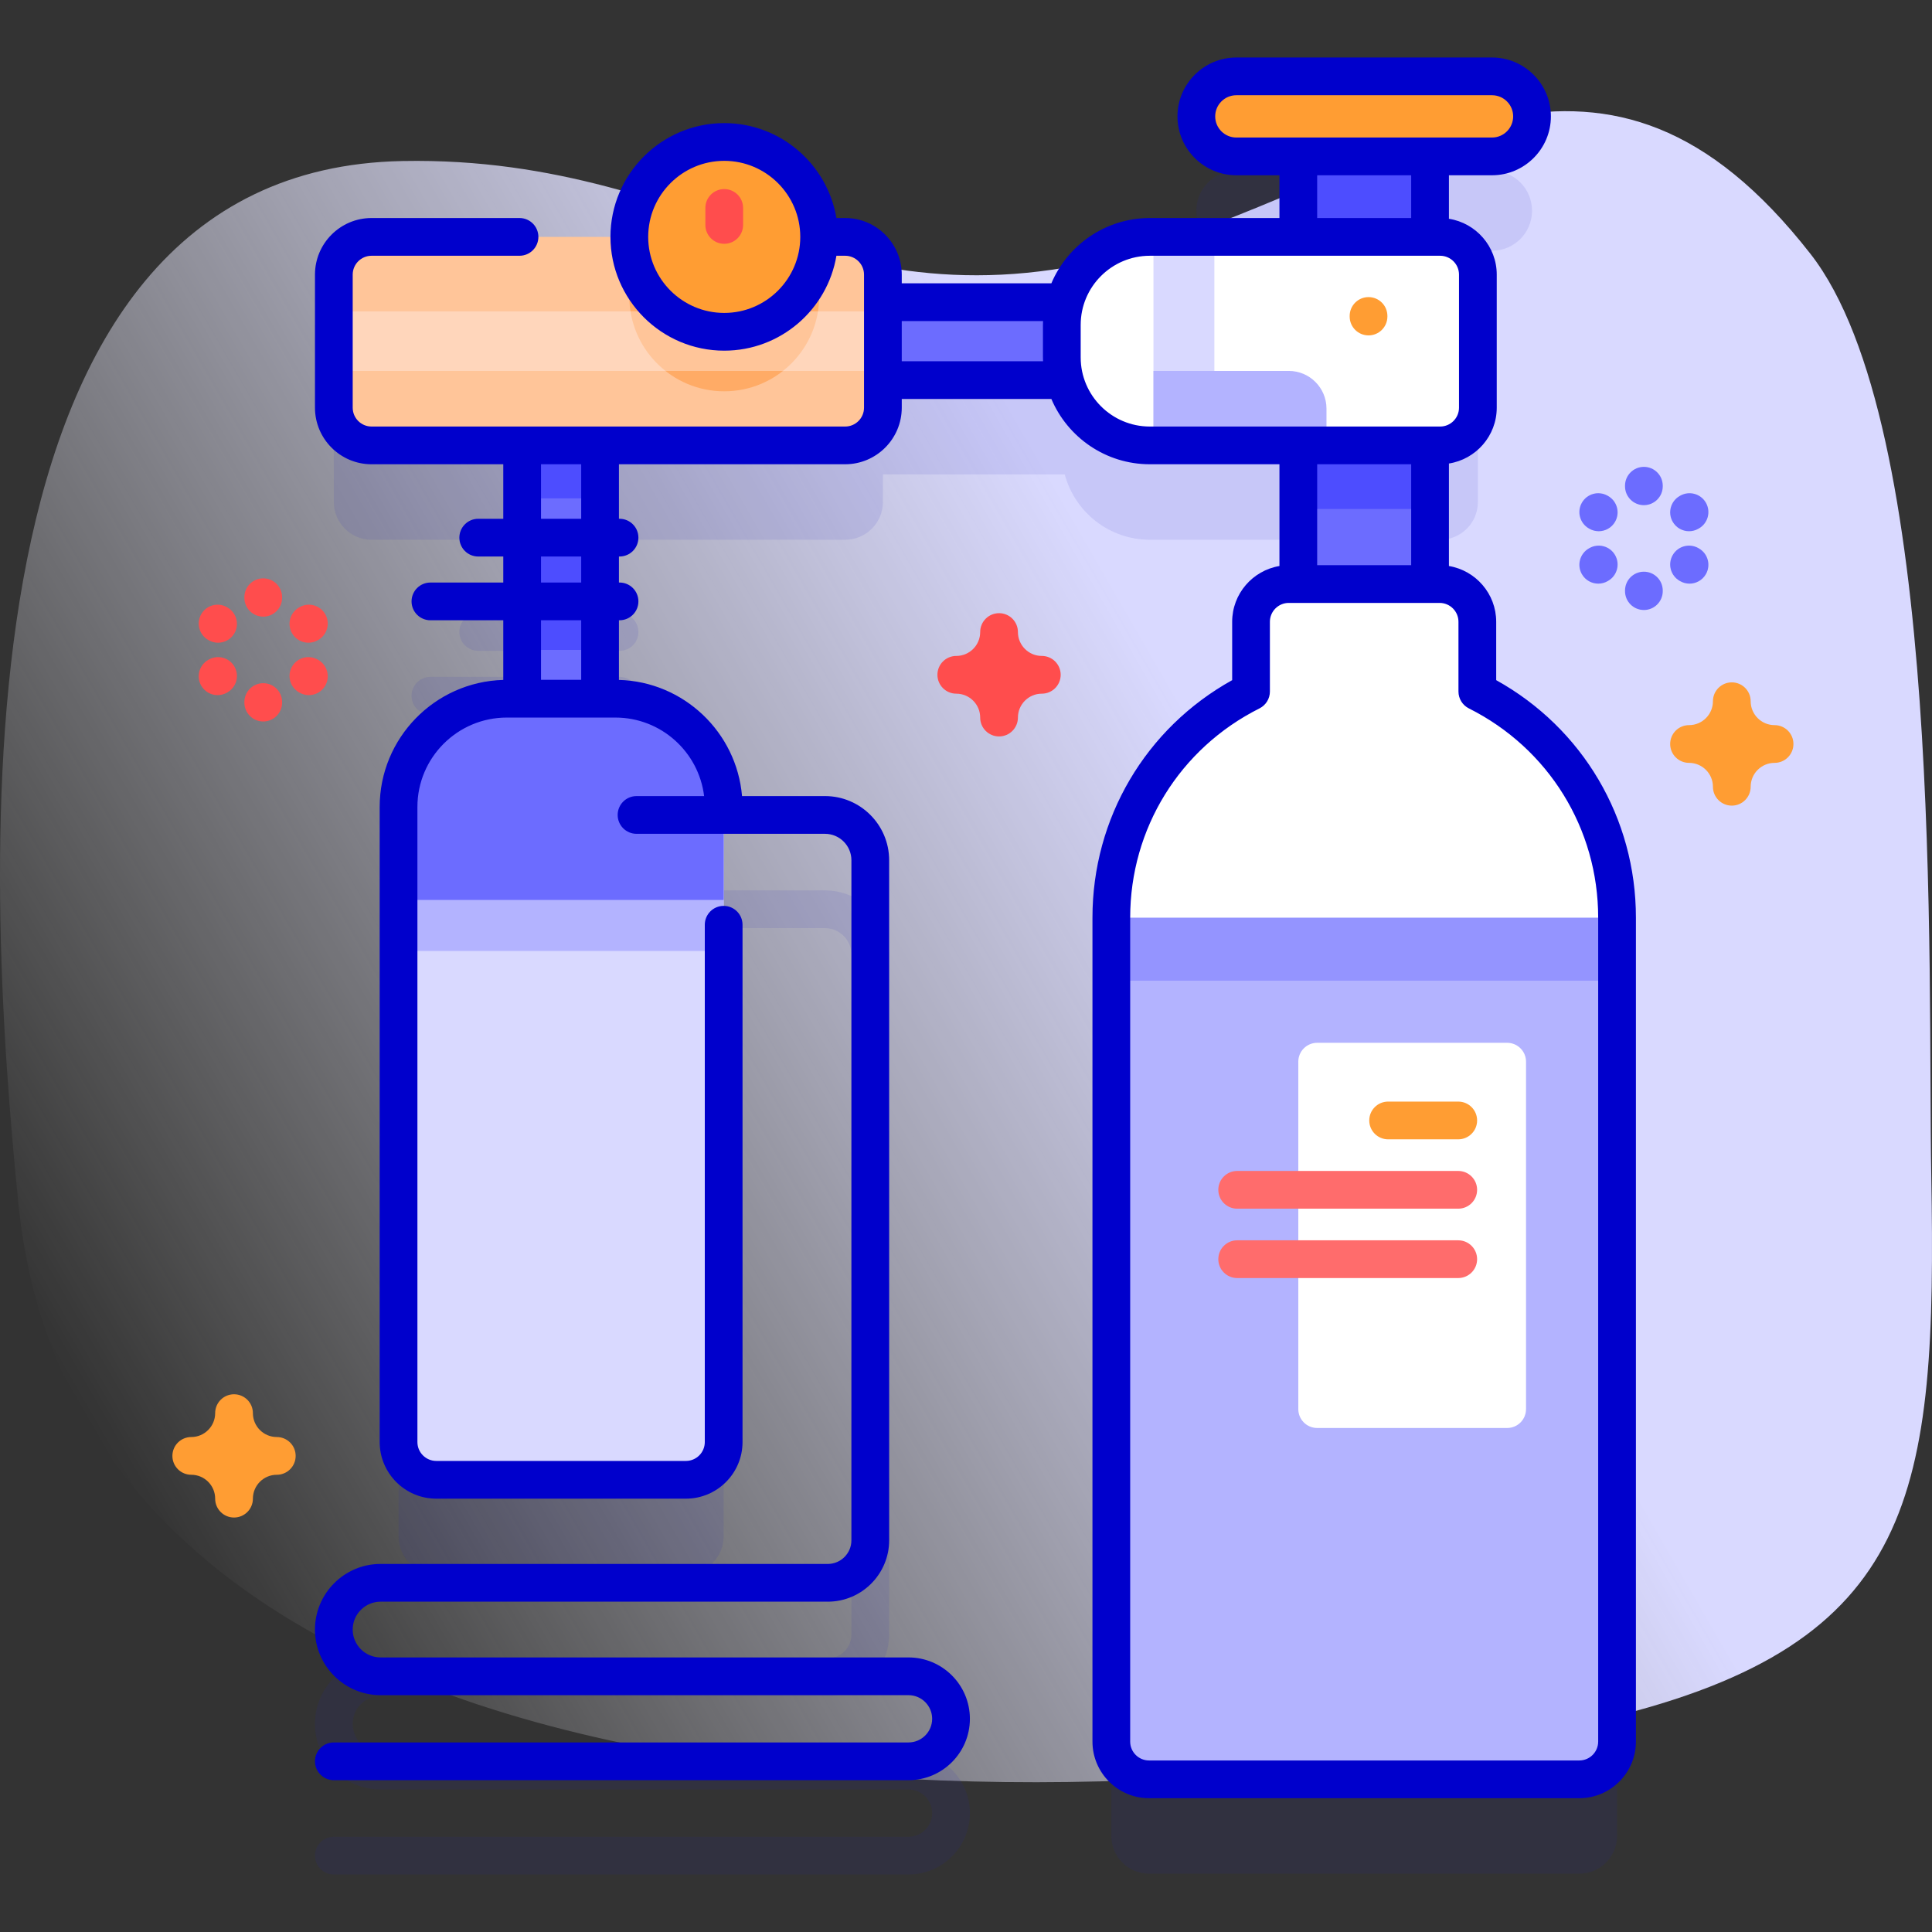 <svg id="Capa_1" enable-background="new 0 0 512 512" height="512" viewBox="0 0 512 512" width="512" xmlns="http://www.w3.org/2000/svg" xmlns:xlink="http://www.w3.org/1999/xlink"><rect x="0" y="0" width="512" height="512" fill="#333333" stroke="none"/><linearGradient id="SVGID_1_" gradientUnits="userSpaceOnUse" x1="27.58" x2="504.532" y1="384.318" y2="108.95"><stop offset="0" stop-color="#fff" stop-opacity="0"/><stop offset=".253" stop-color="#eef" stop-opacity=".403"/><stop offset=".629" stop-color="#d9d9ff"/></linearGradient><g><g><g><path d="m4.896 319.148c17.448 172.872 292.417 167.142 420.804 136.265 82.47-19.834 87.596-59.472 86.106-144.001-.96-54.486 3.443-198.725-32.004-244.123-54.448-69.733-103.228-25.998-170.656-3.235-86.488 29.197-120.189-22.932-202.476-21.38-120.641 2.278-110.779 187.252-101.774 276.474z" fill="url(#SVGID_1_)"/></g><g><path d="m391.508 208.262v-18.483c0-5.523-4.477-10-10-10h-2.529v-36.744h2.672c5.523 0 10-4.477 10-10v-35.258c0-5.523-4.477-10-10-10h-2.672v-21.33h16.42c5.857 0 10.605-4.748 10.605-10.605s-4.748-10.605-10.605-10.605h-67.754c-5.857 0-10.605 4.748-10.605 10.605s4.748 10.605 10.605 10.605h16.42v21.33h-39.351c-10.799 0-19.88 7.342-22.534 17.305h-48.203v-7.304c0-5.52-4.48-10-10-10h-6.895c0-.001 0-.001 0-.002 0-13.891-11.261-25.153-25.153-25.153-13.891 0-25.153 11.261-25.153 25.153v.002h-68.31c-5.52 0-10 4.48-10 10v35.26c0 5.52 4.48 10 10 10h39.907v19.445h-11.638c-2.762 0-5 2.238-5 5s2.238 5 5 5h11.638v6.894h-24.308c-2.762 0-5 2.238-5 5s2.238 5 5 5h24.308v20.786h-4.073c-15.84 0-28.682 12.841-28.682 28.682v168.317c0 5.523 4.477 10 10 10h66.157c5.523 0 10-4.477 10-10v-161.192h26.855c3.859 0 7 3.141 7 7v180.229c0 3.453-2.809 6.262-6.262 6.262h-118.512c-9.588 0-17.389 7.801-17.389 17.389s7.801 17.389 17.389 17.389h139.912c3.453 0 6.262 2.81 6.262 6.263s-2.809 6.263-6.262 6.263h-152.3c-2.762 0-5 2.238-5 5s2.238 5 5 5h152.301c8.967 0 16.262-7.295 16.262-16.263s-7.295-16.263-16.262-16.263h-139.913c-4.074 0-7.389-3.314-7.389-7.389s3.314-7.389 7.389-7.389h118.514c8.967 0 16.262-7.295 16.262-16.262v-180.229c0-9.374-7.626-17-17-17h-26.999c-1.442-14.491-13.668-25.807-28.538-25.807h-4.073v-20.786h5.162c2.762 0 5-2.238 5-5s-2.238-5-5-5h-5.162v-6.894h5.162c2.762 0 5-2.238 5-5s-2.238-5-5-5h-5.162v-19.445h64.955c5.52 0 10-4.48 10-10v-7.309h48.203c2.653 9.964 11.735 17.305 22.534 17.305h39.351v36.744h-2.529c-5.523 0-10 4.477-10 10v18.483c-21.95 11.005-37.025 33.698-37.025 59.925v218.355c0 5.523 4.477 10 10 10h114.022c5.523 0 10-4.477 10-10v-218.354c0-26.227-15.075-48.919-37.025-59.925z" fill="#2626bc" opacity=".1"/><g><g><path d="m138.374 110.104h20.648v89.35h-20.648z" fill="#6c6cff"/></g><g fill="#4d4dff"><path d="m138.374 110.104h20.648v21.962h-20.648z"/><path d="m138.374 142.577h20.648v29.658h-20.648z"/></g><g><path d="m227.218 80.083h75.083v20.648h-75.083z" fill="#6c6cff"/><path d="m344.065 41.447h34.913v122.88h-34.913z" fill="#6c6cff"/><path d="m344.065 41.447h34.913v93.434h-34.913z" fill="#4d4dff"/><g><path d="m391.508 183.262v-18.483c0-5.523-4.477-10-10-10h-39.972c-5.523 0-10 4.477-10 10v18.483c-21.95 11.005-37.025 33.698-37.025 59.925v218.355c0 5.523 4.477 10 10 10h114.022c5.523 0 10-4.477 10-10v-218.355c0-26.227-15.075-48.919-37.025-59.925z" fill="#b3b3ff"/><path d="m428.533 259.894v-16.707c0-26.227-15.075-48.919-37.025-59.925v-18.483c0-5.523-4.477-10-10-10h-39.972c-5.523 0-10 4.477-10 10v18.483c-21.95 11.005-37.025 33.698-37.025 59.925v16.707z" fill="#9494ff"/><path d="m428.533 243.187c0-26.227-15.075-48.919-37.025-59.925v-18.483c0-5.523-4.477-10-10-10h-39.972c-5.523 0-10 4.477-10 10v18.483c-21.95 11.005-37.025 33.698-37.025 59.925z" fill="#fff"/></g><g><path d="m381.651 118.036h-76.937c-12.88 0-23.322-10.441-23.322-23.322v-8.615c0-12.88 10.441-23.322 23.322-23.322h76.937c5.523 0 10 4.477 10 10v35.258c0 5.524-4.477 10.001-10 10.001z" fill="#fff"/><path d="m305.68 62.777h16.143v55.258h-16.143z" fill="#d9d9ff"/><path d="m341.532 98.298h-35.852v19.738h45.852v-9.738c0-5.523-4.477-10-10-10z" fill="#b3b3ff"/></g><path d="m395.399 41.447h-67.754c-5.857 0-10.605-4.748-10.605-10.605 0-5.857 4.748-10.605 10.605-10.605h67.754c5.857 0 10.605 4.748 10.605 10.605 0 5.857-4.748 10.605-10.605 10.605z" fill="#ff9d33"/><g><path d="m233.977 72.779v35.26c0 5.52-4.48 10-10 10h-125.51c-5.52 0-10-4.48-10-10v-35.26c0-5.52 4.48-10 10-10h125.51c5.52 0 10 4.48 10 10z" fill="#ffc599"/><path d="m217.087 78.549c0 13.89-11.27 25.15-25.16 25.15s-25.15-11.26-25.15-25.15c0-5.97 2.08-11.46 5.57-15.77h39.17c3.49 4.31 5.57 9.8 5.57 15.77z" fill="#ffab66"/><path d="m233.977 87.859v5.09c0 2.96-2.39 5.35-5.35 5.35h-134.81c-2.96 0-5.35-2.39-5.35-5.35v-5.09c0-2.95 2.39-5.34 5.35-5.34h134.81c2.96 0 5.35 2.39 5.35 5.34z" fill="#ffd6bb"/><path d="m216.777 82.519c-1.01 6.38-4.43 11.96-9.29 15.78h-31.12c-4.86-3.82-8.27-9.4-9.28-15.78z" fill="#ffc599"/><circle cx="191.93" cy="62.777" fill="#ff9d33" r="25.153"/></g></g><path d="m181.777 392.162h-66.157c-5.523 0-10-4.477-10-10v-168.317c0-15.84 12.841-28.682 28.682-28.682h28.794c15.84 0 28.682 12.841 28.682 28.682v168.317c-.001 5.523-4.478 10-10.001 10z" fill="#d9d9ff"/><path d="m191.777 252.01v-38.166c0-15.84-12.841-28.682-28.682-28.682h-28.794c-15.84 0-28.682 12.841-28.682 28.682v38.166z" fill="#b3b3ff"/><path d="m191.777 238.495v-24.651c0-15.84-12.841-28.682-28.682-28.682h-28.794c-15.84 0-28.682 12.841-28.682 28.682v24.651z" fill="#6c6cff"/><path d="m396.508 180.25v-15.471c0-7.428-5.432-13.595-12.529-14.779v-27.164c7.167-1.124 12.673-7.323 12.673-14.801v-35.257c0-7.478-5.506-13.677-12.673-14.801v-11.53h11.42c8.604 0 15.605-7.001 15.605-15.605s-7.001-15.604-15.605-15.604h-67.754c-8.604 0-15.604 7-15.604 15.604s7 15.605 15.604 15.605h11.421v11.331h-34.352c-11.711 0-21.785 7.145-26.091 17.305h-39.648v-2.305c0-8.271-6.729-15-15-15h-2.316c-2.39-14.255-14.808-25.153-29.73-25.153-16.626 0-30.152 13.526-30.152 30.153 0 16.626 13.526 30.152 30.152 30.152 14.922 0 27.34-10.899 29.73-25.152h2.316c2.757 0 5 2.243 5 5v35.258c0 2.757-2.243 5-5 5h-125.506c-2.757 0-5-2.243-5-5v-35.258c0-2.757 2.243-5 5-5h39.207c2.762 0 5-2.238 5-5s-2.238-5-5-5h-39.207c-8.271 0-15 6.729-15 15v35.258c0 8.271 6.729 15 15 15h34.905v14.448h-6.638c-2.762 0-5 2.238-5 5s2.238 5 5 5h6.638v6.894h-19.308c-2.762 0-5 2.238-5 5s2.238 5 5 5h19.308v15.809c-18.144.494-32.755 15.397-32.755 33.658v168.317c0 8.271 6.729 15 15 15h66.158c8.271 0 15-6.729 15-15v-137.091c0-2.762-2.238-5-5-5s-5 2.238-5 5v137.091c0 2.757-2.243 5-5 5h-66.158c-2.757 0-5-2.243-5-5v-168.318c0-13.058 10.623-23.682 23.682-23.682h28.795c12.085 0 22.077 9.101 23.501 20.808h-17.907c-2.762 0-5 2.238-5 5s2.238 5 5 5h49.942c3.859 0 7 3.141 7 7v180.229c0 3.453-2.809 6.262-6.262 6.262h-118.514c-9.588 0-17.389 7.801-17.389 17.389s7.801 17.389 17.389 17.389h139.912c3.453 0 6.262 2.81 6.262 6.263s-2.809 6.263-6.262 6.263h-152.3c-2.762 0-5 2.238-5 5s2.238 5 5 5h152.301c8.967 0 16.262-7.295 16.262-16.263s-7.295-16.263-16.262-16.263h-139.913c-4.074 0-7.389-3.314-7.389-7.389s3.314-7.389 7.389-7.389h118.514c8.967 0 16.262-7.295 16.262-16.262v-180.229c0-9.374-7.626-17-17-17h-21.986c-1.438-16.927-15.442-30.316-32.624-30.784v-15.809h.161c2.762 0 5-2.238 5-5s-2.238-5-5-5h-.161v-6.894h.161c2.762 0 5-2.238 5-5s-2.238-5-5-5h-.161v-14.448h59.953c8.271 0 15-6.729 15-15v-2.306h39.647c4.306 10.16 14.38 17.306 26.091 17.306h34.352v26.965c-7.097 1.184-12.529 7.351-12.529 14.779v15.471c-22.919 12.727-37.025 36.563-37.025 62.938v218.354c0 8.271 6.729 15 15 15h114.022c8.271 0 15-6.729 15-15v-218.355c0-26.374-14.106-50.211-37.025-62.937zm-204.578-97.32c-11.112 0-20.152-9.04-20.152-20.152s9.04-20.153 20.152-20.153 20.152 9.041 20.152 20.153-9.04 20.152-20.152 20.152zm-37.908 97.233h-10.648v-15.785h10.648zm0-25.786h-10.648v-6.894h10.648zm0-16.893h-10.648v-14.448h10.648zm84.954-41.754v-10.647h37.443c-.012.338-.026.676-.026 1.017v8.615c0 .341.014.678.026 1.016h-37.443zm83.064-64.889c0-3.091 2.514-5.604 5.604-5.604h67.754c3.091 0 5.605 2.514 5.605 5.604s-2.515 5.605-5.605 5.605h-67.754c-3.09.001-5.604-2.514-5.604-5.605zm27.025 15.606h24.913v11.331h-24.913zm-62.672 48.267v-8.615c0-10.103 8.219-18.321 18.321-18.321h76.938c2.757 0 5 2.243 5 5v35.258c0 2.757-2.243 5-5 5h-76.938c-10.103 0-18.321-8.219-18.321-18.322zm87.586 28.322v26.743h-24.913v-26.743zm49.554 338.506c0 2.757-2.243 5-5 5h-114.022c-2.757 0-5-2.243-5-5v-218.355c0-23.609 13.13-44.858 34.267-55.455 1.691-.848 2.759-2.578 2.759-4.47v-18.483c0-2.757 2.243-5 5-5h39.972c2.757 0 5 2.243 5 5v18.483c0 1.892 1.067 3.622 2.759 4.47 21.137 10.597 34.267 31.846 34.267 55.455v218.355z" fill="#00c"/><path d="m399.413 378.43h-50.348c-2.761 0-5-2.239-5-5v-92.075c0-2.761 2.239-5 5-5h50.348c2.761 0 5 2.239 5 5v92.075c0 2.762-2.238 5-5 5z" fill="#fff"/><g><g><path d="m386.45 301.933h-18.583c-2.762 0-5-2.238-5-5s2.238-5 5-5h18.583c2.762 0 5 2.238 5 5s-2.239 5-5 5z" fill="#ff9d33"/></g><g><path d="m386.45 320.314h-58.583c-2.762 0-5-2.238-5-5s2.238-5 5-5h58.583c2.762 0 5 2.238 5 5s-2.239 5-5 5z" fill="#ff6c6c"/></g><g><path d="m386.45 338.696h-58.583c-2.762 0-5-2.238-5-5s2.238-5 5-5h58.583c2.762 0 5 2.238 5 5s-2.239 5-5 5z" fill="#ff6c6c"/></g></g><g><path d="m191.929 64.611c-2.762 0-5-2.238-5-5v-4.505c0-2.762 2.238-5 5-5s5 2.238 5 5v4.505c0 2.762-2.238 5-5 5z" fill="#ff4d4d"/></g><g><path d="m362.675 88.883c-2.762 0-5-2.238-5-5v-.149c0-2.762 2.238-5 5-5s5 2.238 5 5v.149c0 2.762-2.239 5-5 5z" fill="#ff9d33"/></g></g></g><g fill="#6c6cff"><g><path d="m435.647 133.873c-2.762 0-5-2.238-5-5v-.15c0-2.762 2.238-5 5-5s5 2.238 5 5v.15c0 2.761-2.238 5-5 5z"/><path d="m435.647 161.657c-2.762 0-5-2.238-5-5v-.15c0-2.762 2.238-5 5-5s5 2.238 5 5v.15c0 2.761-2.238 5-5 5z"/></g><g><path d="m423.677 140.782c-.841 0-1.693-.213-2.476-.66l-.13-.074c-2.397-1.37-3.23-4.424-1.86-6.821 1.369-2.397 4.423-3.231 6.821-1.86l.13.074c2.397 1.37 3.23 4.424 1.86 6.821-.922 1.614-2.609 2.52-4.345 2.52z"/><path d="m447.738 154.674c-.851 0-1.712-.217-2.5-.674l-.13-.075c-2.39-1.384-3.206-4.442-1.822-6.832 1.384-2.392 4.445-3.206 6.832-1.822l.13.075c2.39 1.384 3.206 4.442 1.822 6.832-.926 1.602-2.606 2.496-4.332 2.496z"/></g><g><path d="m423.557 154.674c-1.727 0-3.405-.895-4.332-2.496-1.384-2.39-.567-5.448 1.822-6.832l.13-.075c2.39-1.386 5.449-.567 6.832 1.822 1.384 2.39.567 5.448-1.822 6.832l-.13.075c-.788.458-1.651.674-2.5.674z"/><path d="m447.618 140.782c-1.736 0-3.423-.905-4.346-2.521-1.37-2.397-.537-5.451 1.86-6.821l.13-.074c2.397-1.369 5.452-.536 6.821 1.86 1.37 2.397.537 5.451-1.86 6.821l-.13.074c-.781.448-1.634.661-2.475.661z"/></g></g><path d="m264.76 195.163c-2.762 0-5-2.238-5-5 0-3.492-2.841-6.333-6.333-6.333-2.762 0-5-2.238-5-5s2.238-5 5-5c3.492 0 6.333-2.841 6.333-6.333 0-2.762 2.238-5 5-5s5 2.238 5 5c0 3.492 2.841 6.333 6.333 6.333 2.762 0 5 2.238 5 5s-2.238 5-5 5c-3.492 0-6.333 2.841-6.333 6.333 0 2.761-2.239 5-5 5z" fill="#ff4d4d"/><path d="m458.946 213.5c-2.762 0-5-2.238-5-5 0-3.492-2.841-6.333-6.333-6.333-2.762 0-5-2.238-5-5s2.238-5 5-5c3.492 0 6.333-2.842 6.333-6.334 0-2.762 2.238-5 5-5s5 2.238 5 5c0 3.492 2.841 6.334 6.333 6.334 2.762 0 5 2.238 5 5s-2.238 5-5 5c-3.492 0-6.333 2.841-6.333 6.333 0 2.761-2.238 5-5 5z" fill="#ff9d33"/></g><g fill="#ff4d4d"><g><path d="m69.761 163.417c-2.762 0-5-2.238-5-5v-.149c0-2.762 2.238-5 5-5s5 2.238 5 5v.149c0 2.762-2.239 5-5 5z"/><path d="m69.761 191.202c-2.762 0-5-2.238-5-5v-.149c0-2.762 2.238-5 5-5s5 2.238 5 5v.149c0 2.761-2.239 5-5 5z"/></g><g><path d="m57.789 170.328c-.851 0-1.712-.217-2.5-.674l-.13-.075c-2.39-1.384-3.206-4.442-1.822-6.832 1.383-2.392 4.444-3.207 6.832-1.822l.13.075c2.39 1.384 3.206 4.442 1.822 6.832-.927 1.601-2.606 2.496-4.332 2.496z"/><path d="m81.852 184.219c-.851 0-1.712-.217-2.5-.674l-.13-.075c-2.39-1.384-3.206-4.442-1.822-6.832 1.384-2.391 4.444-3.206 6.832-1.822l.13.075c2.39 1.384 3.206 4.442 1.822 6.832-.927 1.602-2.607 2.496-4.332 2.496z"/></g><g><path d="m57.669 184.219c-1.727 0-3.405-.895-4.332-2.496-1.384-2.39-.567-5.448 1.822-6.832l.13-.075c2.39-1.386 5.449-.567 6.832 1.822 1.384 2.39.567 5.448-1.822 6.832l-.13.075c-.788.457-1.65.674-2.5.674z"/><path d="m81.731 170.328c-1.727 0-3.405-.895-4.332-2.496-1.384-2.39-.567-5.448 1.822-6.832l.13-.075c2.389-1.387 5.449-.567 6.832 1.822 1.384 2.39.567 5.448-1.822 6.832l-.13.075c-.788.457-1.65.674-2.5.674z"/></g></g><path d="m62.02 402.162c-2.762 0-5-2.238-5-5 0-3.492-2.842-6.333-6.334-6.333-2.762 0-5-2.238-5-5s2.238-5 5-5c3.492 0 6.334-2.841 6.334-6.333 0-2.762 2.238-5 5-5s5 2.238 5 5c0 3.492 2.841 6.333 6.333 6.333 2.762 0 5 2.238 5 5s-2.238 5-5 5c-3.492 0-6.333 2.841-6.333 6.333 0 2.761-2.239 5-5 5z" fill="#ff9d33"/></g></svg>